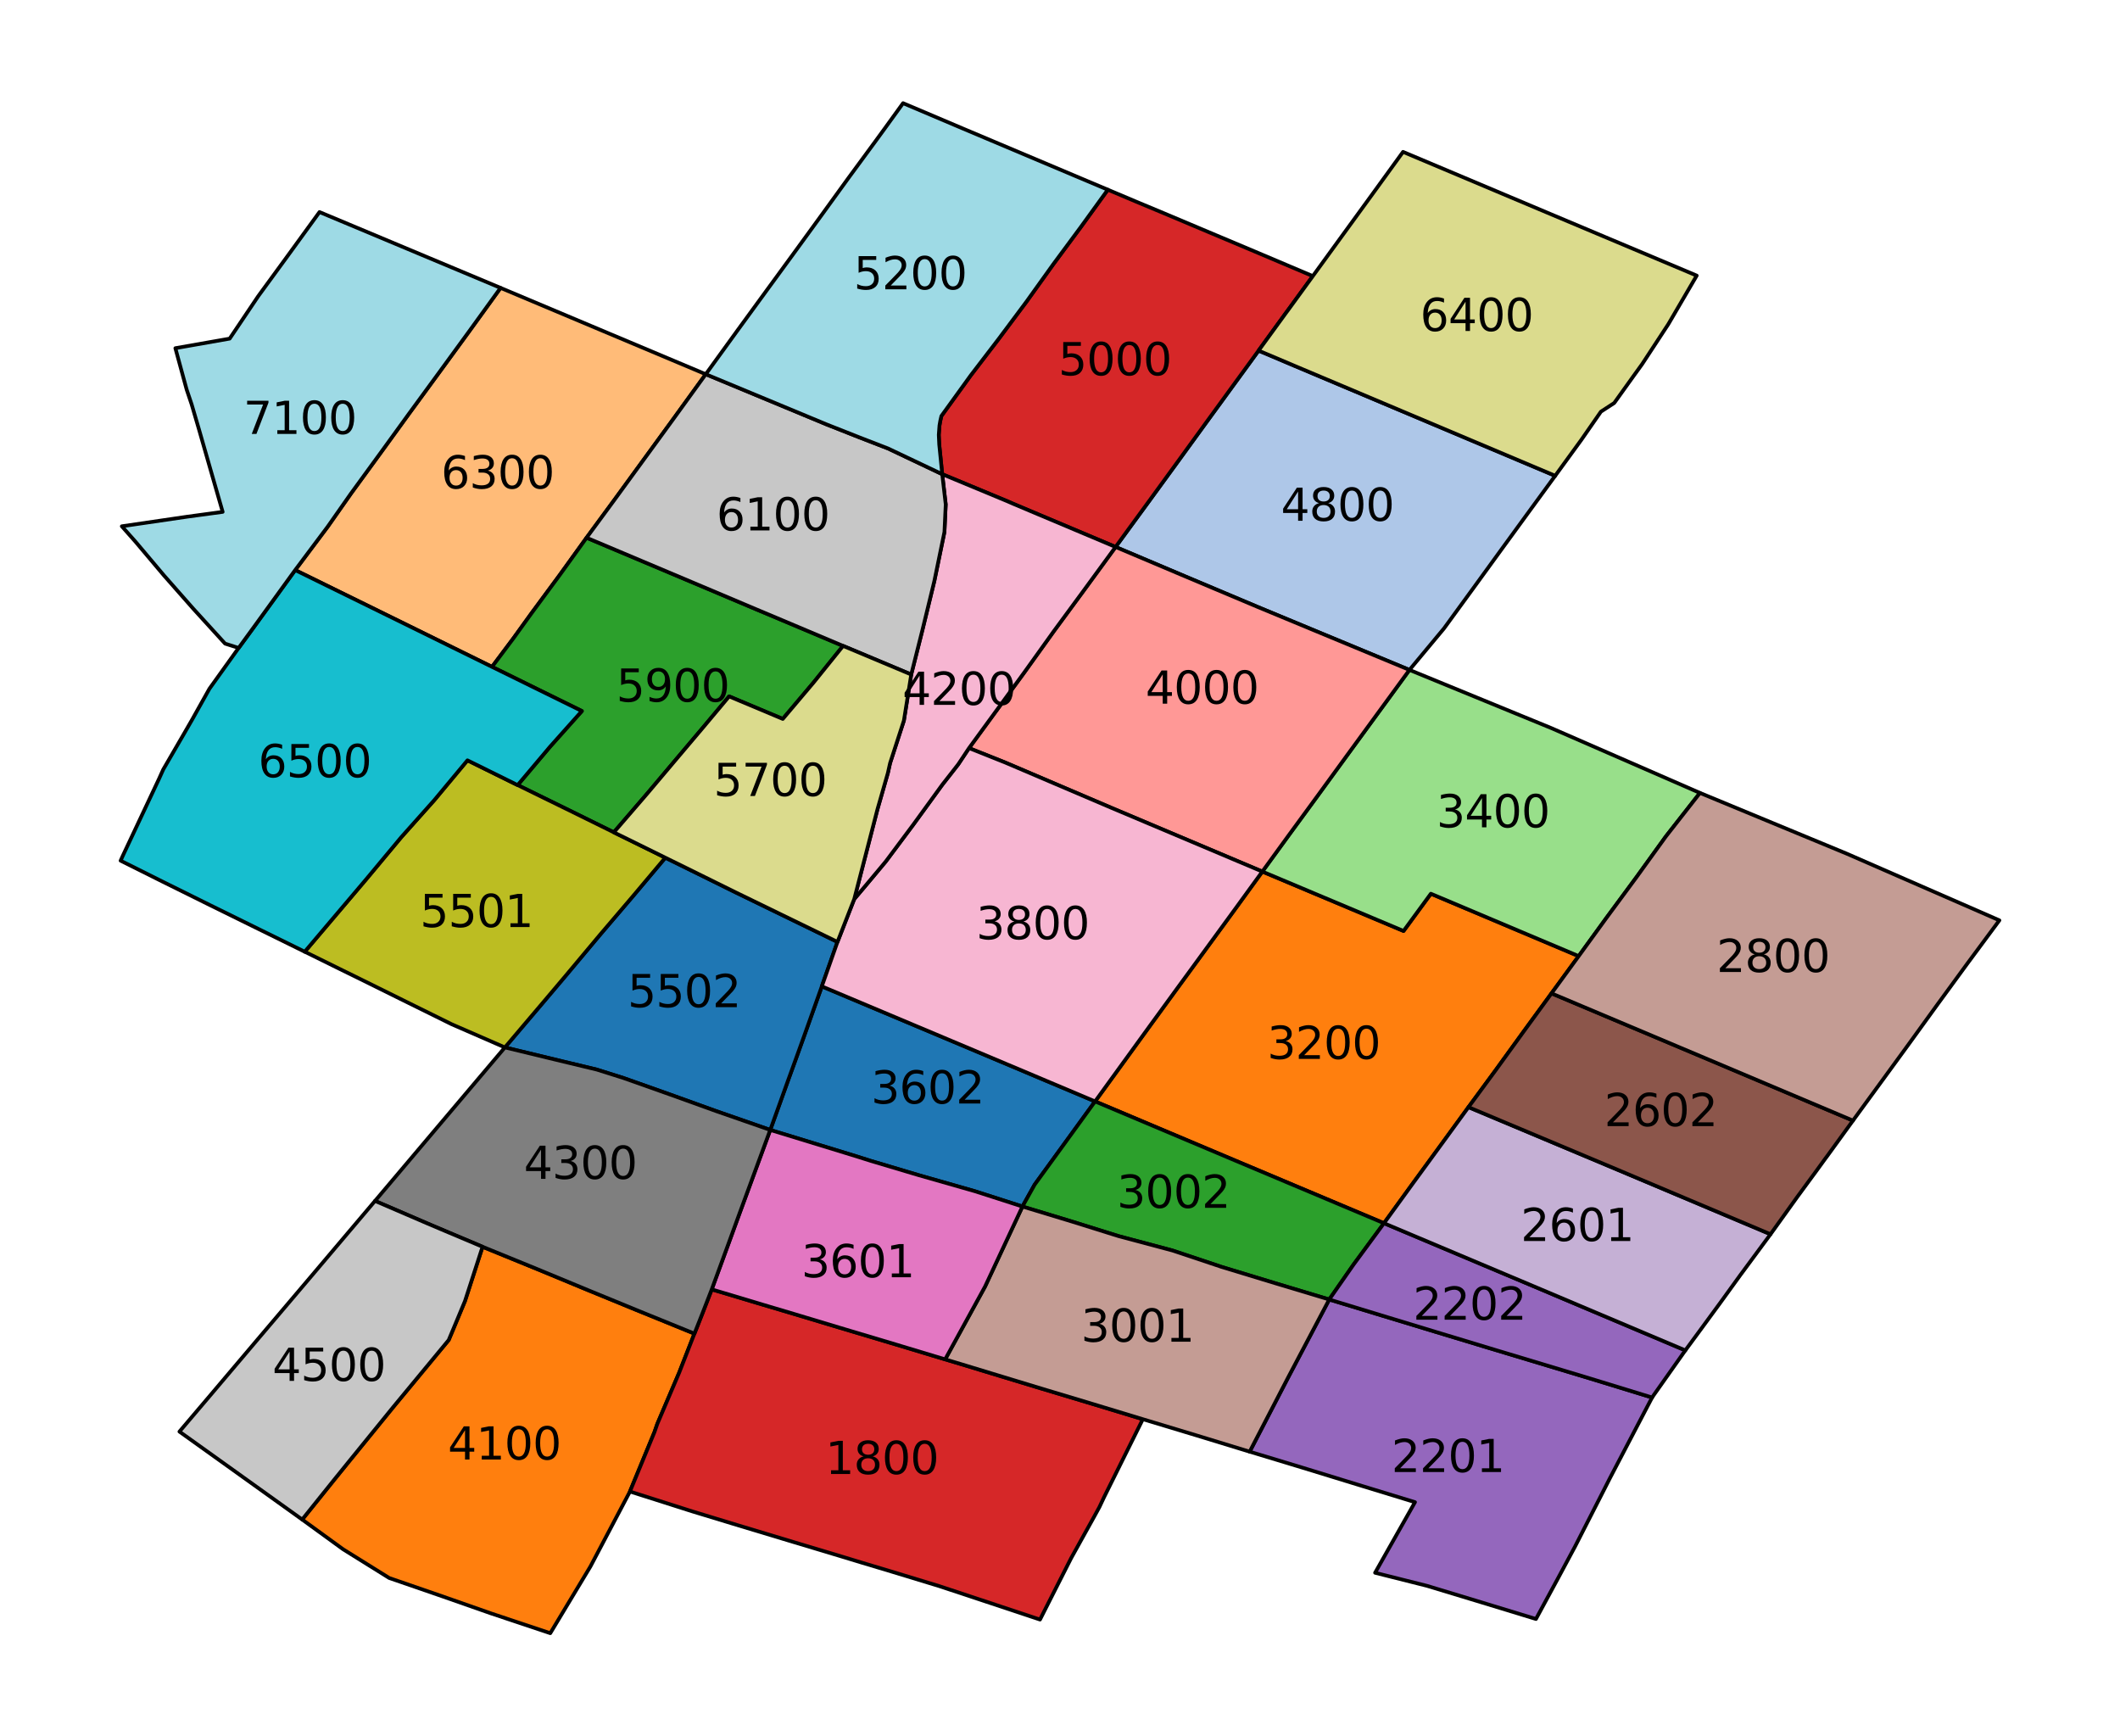 <?xml version="1.0" encoding="utf-8" standalone="no"?>
<!DOCTYPE svg PUBLIC "-//W3C//DTD SVG 1.1//EN"
  "http://www.w3.org/Graphics/SVG/1.1/DTD/svg11.dtd">
<svg xmlns:xlink="http://www.w3.org/1999/xlink" width="572.4pt" height="468.78pt" viewBox="0 0 572.4 468.78" xmlns="http://www.w3.org/2000/svg" version="1.1">
 <defs>
  <style type="text/css">*{stroke-linejoin: round; stroke-linecap: butt}</style>
 </defs>
 <g id="figure_1">
  <g id="patch_1">
   <path d="M 0 468.78 
L 572.4 468.78 
L 572.4 -0 
L 0 -0 
L 0 468.78 
z
" style="fill: none"/>
  </g>
  <g id="axes_1">
   <g id="patch_2">
    <path d="M 7.2 461.58 
L 565.2 461.58 
L 565.2 7.2 
L 7.2 7.2 
L 7.2 461.58 
z
" style="fill: none"/>
   </g>
   <g id="PatchCollection_1">
    <defs>
     <path id="mae587f5105" d="M 207.969 -163.722 
L 212.748 -177.01 
L 214.759 -182.545 
L 216.083 -186.224 
L 217.303 -189.61 
L 221.893 -202.485 
L 254.966 -188.579 
L 279.135 -178.402 
L 282.676 -176.907 
L 295.672 -171.423 
L 287.661 -160.387 
L 279.358 -148.956 
L 276.058 -143.043 
L 263.183 -147.186 
L 248.021 -151.517 
L 235.163 -155.351 
L 231.141 -156.623 
z
" style="stroke: #000000"/>
    </defs>
    <g clip-path="url(#p56a403bb96)">
     <use xlink:href="#mae587f5105" x="0" y="468.78" style="fill: #1f77b4; stroke: #000000"/>
    </g>
   </g>
   <g id="PatchCollection_2">
    <defs>
     <path id="m56c53e48fe" d="M 136.322 -186 
L 141.822 -192.481 
L 146.412 -197.879 
L 152.274 -204.806 
L 162.141 -216.581 
L 171.062 -227.033 
L 179.64 -237.226 
L 188.716 -232.757 
L 198.635 -227.858 
L 226.121 -214.484 
L 221.893 -202.485 
L 217.303 -189.61 
L 216.083 -186.224 
L 214.759 -182.545 
L 212.748 -177.01 
L 207.969 -163.722 
L 193.289 -168.828 
L 180.878 -173.297 
L 168.364 -177.732 
L 161.127 -180.018 
L 152.239 -182.15 
z
" style="stroke: #000000"/>
    </defs>
    <g clip-path="url(#p56a403bb96)">
     <use xlink:href="#m56c53e48fe" x="0" y="468.78" style="fill: #1f77b4; stroke: #000000"/>
    </g>
   </g>
   <g id="PatchCollection_3">
    <defs>
     <path id="mae95f0237d" d="M 301.207 -321.113 
L 305.092 -326.441 
L 309.819 -332.905 
L 317.829 -343.906 
L 325.152 -353.997 
L 332.475 -364.053 
L 339.815 -374.126 
L 349.562 -370.001 
L 378.303 -357.882 
L 419.903 -340.331 
L 412.408 -330.069 
L 405.257 -320.253 
L 397.779 -309.956 
L 389.872 -299.11 
L 380.555 -287.919 
L 339.695 -304.868 
L 319.703 -313.291 
L 307.515 -318.448 
z
" style="stroke: #000000"/>
    </defs>
    <g clip-path="url(#p56a403bb96)">
     <use xlink:href="#mae95f0237d" x="0" y="468.78" style="fill: #aec7e8; stroke: #000000"/>
    </g>
   </g>
   <g id="PatchCollection_4">
    <defs>
     <path id="m223e804836" d="M 295.672 -171.423 
L 303.39 -182.064 
L 310.781 -192.257 
L 318.465 -202.795 
L 325.737 -212.748 
L 333.403 -223.251 
L 340.829 -233.479 
L 378.956 -217.441 
L 386.331 -227.497 
L 426.246 -210.651 
L 418.906 -200.595 
L 411.428 -190.349 
L 403.813 -179.829 
L 396.49 -169.876 
L 388.823 -159.356 
L 381.243 -148.973 
L 373.679 -138.539 
L 333.764 -155.351 
z
" style="stroke: #000000"/>
    </defs>
    <g clip-path="url(#p56a403bb96)">
     <use xlink:href="#m223e804836" x="0" y="468.78" style="fill: #ff7f0e; stroke: #000000"/>
    </g>
   </g>
   <g id="PatchCollection_5">
    <defs>
     <path id="m252d33bad8" d="M 81.589 -58.538 
L 90.751 -69.934 
L 94 -73.94 
L 106.205 -88.946 
L 121.143 -106.996 
L 122.535 -110.313 
L 125.544 -117.533 
L 130.288 -132.179 
L 144.985 -126.18 
L 158.806 -120.455 
L 171.836 -115.109 
L 187.496 -108.732 
L 183.37 -98.177 
L 177.474 -84.357 
L 176.718 -82.174 
L 170.083 -66.101 
L 159.408 -45.851 
L 148.578 -27.854 
L 132.677 -33.165 
L 119.286 -37.858 
L 105.088 -42.757 
L 92.642 -50.51 
z
" style="stroke: #000000"/>
    </defs>
    <g clip-path="url(#p56a403bb96)">
     <use xlink:href="#m252d33bad8" x="0" y="468.78" style="fill: #ff7f0e; stroke: #000000"/>
    </g>
   </g>
   <g id="PatchCollection_6">
    <defs>
     <path id="mde2d0afe05" d="M 79.698 -314.873 
L 88.482 -326.596 
L 94.791 -335.586 
L 102.939 -346.76 
L 105.655 -350.507 
L 110.502 -357.194 
L 118.564 -368.213 
L 126.541 -379.146 
L 135.153 -391.058 
L 190.556 -367.749 
L 181.944 -355.853 
L 173.916 -344.835 
L 165.923 -333.867 
L 158.376 -323.605 
L 151.071 -313.463 
L 143.559 -303.287 
L 138.608 -296.428 
L 132.849 -288.744 
L 104.692 -302.599 
z
" style="stroke: #000000"/>
    </defs>
    <g clip-path="url(#p56a403bb96)">
     <use xlink:href="#mde2d0afe05" x="0" y="468.78" style="fill: #ffbb78; stroke: #000000"/>
    </g>
   </g>
   <g id="PatchCollection_7">
    <defs>
     <path id="mc61d1cdfb4" d="M 132.849 -288.744 
L 138.608 -296.428 
L 143.559 -303.287 
L 151.071 -313.463 
L 158.376 -323.605 
L 166.129 -320.339 
L 187.169 -311.469 
L 204.015 -304.352 
L 213.624 -300.313 
L 227.634 -294.4 
L 219.71 -284.567 
L 211.355 -274.683 
L 196.864 -280.768 
L 190.195 -272.809 
L 182.872 -264.145 
L 174.569 -254.313 
L 168.879 -247.712 
L 165.733 -244.068 
L 152.824 -250.428 
L 139.76 -256.823 
L 148.509 -267.188 
L 157.104 -276.814 
z
" style="stroke: #000000"/>
    </defs>
    <g clip-path="url(#p56a403bb96)">
     <use xlink:href="#mc61d1cdfb4" x="0" y="468.78" style="fill: #2ca02c; stroke: #000000"/>
    </g>
   </g>
   <g id="PatchCollection_8">
    <defs>
     <path id="m591173ff73" d="M 276.058 -143.043 
L 279.358 -148.956 
L 287.661 -160.387 
L 295.672 -171.423 
L 333.764 -155.351 
L 373.679 -138.539 
L 365.428 -127.331 
L 358.896 -117.946 
L 344.216 -122.363 
L 329.811 -126.747 
L 316.592 -131.165 
L 301.963 -135.067 
L 289.432 -138.986 
z
" style="stroke: #000000"/>
    </defs>
    <g clip-path="url(#p56a403bb96)">
     <use xlink:href="#m591173ff73" x="0" y="468.78" style="fill: #2ca02c; stroke: #000000"/>
    </g>
   </g>
   <g id="PatchCollection_9">
    <defs>
     <path id="m4ba0a440ad" d="M 340.829 -233.479 
L 348.169 -243.569 
L 355.716 -253.883 
L 363.726 -264.885 
L 371.737 -275.852 
L 380.555 -287.919 
L 418.82 -272.225 
L 458.992 -254.708 
L 449.796 -242.968 
L 441.854 -231.966 
L 433.758 -220.999 
L 426.246 -210.651 
L 386.331 -227.497 
L 378.956 -217.441 
z
" style="stroke: #000000"/>
    </defs>
    <g clip-path="url(#p56a403bb96)">
     <use xlink:href="#m4ba0a440ad" x="0" y="468.78" style="fill: #98df8a; stroke: #000000"/>
    </g>
   </g>
   <g id="PatchCollection_10">
    <defs>
     <path id="mc4b81595de" d="M 253.471 -351.367 
L 253.66 -353.928 
L 253.883 -355.2 
L 254.175 -356.472 
L 262.1 -367.439 
L 269.646 -377.289 
L 277.175 -387.38 
L 284.378 -397.436 
L 291.821 -407.492 
L 299.11 -417.565 
L 306.811 -414.316 
L 314.185 -411.239 
L 327.077 -405.807 
L 339.007 -400.788 
L 354.461 -394.238 
L 348.204 -385.643 
L 347.138 -384.199 
L 339.815 -374.126 
L 332.475 -364.053 
L 325.152 -353.997 
L 317.829 -343.906 
L 309.819 -332.905 
L 305.092 -326.441 
L 301.207 -321.113 
L 293.712 -324.276 
L 280.201 -329.965 
L 273.72 -332.699 
L 271.984 -333.455 
L 254.399 -340.761 
L 253.591 -348.788 
z
" style="stroke: #000000"/>
    </defs>
    <g clip-path="url(#p56a403bb96)">
     <use xlink:href="#mc4b81595de" x="0" y="468.78" style="fill: #d62728; stroke: #000000"/>
    </g>
   </g>
   <g id="PatchCollection_11">
    <defs>
     <path id="m0b3c782f15" d="M 170.083 -66.101 
L 176.718 -82.174 
L 177.474 -84.357 
L 183.37 -98.177 
L 187.496 -108.732 
L 189.662 -114.215 
L 192.171 -120.679 
L 205.786 -116.605 
L 214.278 -114.078 
L 226.843 -110.296 
L 241.919 -105.792 
L 255.189 -101.787 
L 259.263 -100.567 
L 267.962 -97.919 
L 281.026 -93.949 
L 294.984 -89.754 
L 308.564 -85.629 
L 298.113 -64.606 
L 296.841 -61.907 
L 295.534 -59.517 
L 289.191 -48.086 
L 280.802 -31.532 
L 267.257 -36.036 
L 253.574 -40.574 
L 240.647 -44.511 
L 232.516 -46.952 
L 228.287 -48.241 
L 214.57 -52.366 
L 199.529 -56.904 
L 186.929 -60.738 
z
" style="stroke: #000000"/>
    </defs>
    <g clip-path="url(#p56a403bb96)">
     <use xlink:href="#m0b3c782f15" x="0" y="468.78" style="fill: #d62728; stroke: #000000"/>
    </g>
   </g>
   <g id="PatchCollection_12">
    <defs>
     <path id="m0ecec916b1" d="M 261.636 -266.81 
L 269.045 -276.952 
L 276.574 -287.266 
L 284.481 -298.302 
L 292.56 -309.286 
L 301.207 -321.113 
L 307.515 -318.448 
L 319.703 -313.291 
L 339.695 -304.868 
L 380.555 -287.919 
L 371.737 -275.852 
L 363.726 -264.885 
L 355.716 -253.883 
L 348.169 -243.569 
L 340.829 -233.479 
L 300.193 -250.634 
L 271.417 -262.908 
z
" style="stroke: #000000"/>
    </defs>
    <g clip-path="url(#p56a403bb96)">
     <use xlink:href="#m0ecec916b1" x="0" y="468.78" style="fill: #ff9896; stroke: #000000"/>
    </g>
   </g>
   <g id="PatchCollection_13">
    <defs>
     <path id="m3394f029b0" d="M 337.409 -76.862 
L 347.671 -96.665 
L 358.896 -117.946 
L 373.009 -113.648 
L 387.38 -109.282 
L 402.146 -104.813 
L 429.185 -96.665 
L 446.066 -91.49 
L 441.149 -82.088 
L 434.669 -69.694 
L 433.466 -67.322 
L 425.232 -51.197 
L 424.767 -50.338 
L 420.676 -42.706 
L 414.711 -31.687 
L 399.911 -36.208 
L 385.282 -40.643 
L 371.273 -44.167 
L 382.051 -63.23 
L 366.27 -68.061 
L 351.882 -72.478 
z
" style="stroke: #000000"/>
    </defs>
    <g clip-path="url(#p56a403bb96)">
     <use xlink:href="#m3394f029b0" x="0" y="468.78" style="fill: #9467bd; stroke: #000000"/>
    </g>
   </g>
   <g id="PatchCollection_14">
    <defs>
     <path id="m6a42d63698" d="M 358.896 -117.946 
L 365.428 -127.331 
L 373.679 -138.539 
L 414.196 -121.47 
L 455.039 -104.211 
L 446.65 -92.333 
L 446.066 -91.49 
L 429.185 -96.665 
L 402.146 -104.813 
L 387.38 -109.282 
L 373.009 -113.648 
z
" style="stroke: #000000"/>
    </defs>
    <g clip-path="url(#p56a403bb96)">
     <use xlink:href="#m6a42d63698" x="0" y="468.78" style="fill: #9467bd; stroke: #000000"/>
    </g>
   </g>
   <g id="PatchCollection_15">
    <defs>
     <path id="m12df28ad1d" d="M 373.679 -138.539 
L 381.243 -148.973 
L 388.823 -159.356 
L 396.49 -169.876 
L 436.989 -152.875 
L 478.039 -135.565 
L 470.252 -125.028 
L 469.942 -124.615 
L 464.459 -117.035 
L 462.654 -114.576 
L 458.735 -109.23 
L 455.039 -104.211 
L 414.196 -121.47 
z
" style="stroke: #000000"/>
    </defs>
    <g clip-path="url(#p56a403bb96)">
     <use xlink:href="#m12df28ad1d" x="0" y="468.78" style="fill: #c5b0d5; stroke: #000000"/>
    </g>
   </g>
   <g id="PatchCollection_16">
    <defs>
     <path id="mf03ce25ce5" d="M 396.49 -169.876 
L 403.813 -179.829 
L 411.428 -190.349 
L 418.906 -200.595 
L 459.405 -183.525 
L 500.3 -166.249 
L 493.389 -156.726 
L 492.874 -156.038 
L 489.865 -151.896 
L 489.264 -151.088 
L 485.19 -145.535 
L 478.039 -135.565 
L 436.989 -152.875 
z
" style="stroke: #000000"/>
    </defs>
    <g clip-path="url(#p56a403bb96)">
     <use xlink:href="#mf03ce25ce5" x="0" y="468.78" style="fill: #8c564b; stroke: #000000"/>
    </g>
   </g>
   <g id="PatchCollection_17">
    <defs>
     <path id="m51db812a95" d="M 418.906 -200.595 
L 426.246 -210.651 
L 433.758 -220.999 
L 441.854 -231.966 
L 449.796 -242.968 
L 458.992 -254.708 
L 498.615 -238.309 
L 539.836 -220.311 
L 531.224 -208.691 
L 523.145 -197.638 
L 515.169 -186.619 
L 507.76 -176.46 
L 500.3 -166.249 
L 459.405 -183.525 
z
" style="stroke: #000000"/>
    </defs>
    <g clip-path="url(#p56a403bb96)">
     <use xlink:href="#m51db812a95" x="0" y="468.78" style="fill: #c49c94; stroke: #000000"/>
    </g>
   </g>
   <g id="PatchCollection_18">
    <defs>
     <path id="m99d8487107" d="M 255.189 -101.787 
L 265.968 -121.452 
L 276.058 -143.043 
L 289.432 -138.986 
L 301.963 -135.067 
L 316.592 -131.165 
L 329.811 -126.747 
L 344.216 -122.363 
L 358.896 -117.946 
L 347.671 -96.665 
L 337.409 -76.862 
L 323.021 -81.263 
L 308.564 -85.629 
L 294.984 -89.754 
L 281.026 -93.949 
L 267.962 -97.919 
L 259.263 -100.567 
z
" style="stroke: #000000"/>
    </defs>
    <g clip-path="url(#p56a403bb96)">
     <use xlink:href="#m99d8487107" x="0" y="468.78" style="fill: #c49c94; stroke: #000000"/>
    </g>
   </g>
   <g id="PatchCollection_19">
    <defs>
     <path id="m4737a45d2d" d="M 192.171 -120.679 
L 196.71 -133.073 
L 199.632 -141.083 
L 207.728 -163.086 
L 207.969 -163.722 
L 231.141 -156.623 
L 235.163 -155.351 
L 248.021 -151.517 
L 263.183 -147.186 
L 276.058 -143.043 
L 265.968 -121.452 
L 255.189 -101.787 
L 241.919 -105.792 
L 226.843 -110.296 
L 214.278 -114.078 
L 205.786 -116.605 
z
" style="stroke: #000000"/>
    </defs>
    <g clip-path="url(#p56a403bb96)">
     <use xlink:href="#m4737a45d2d" x="0" y="468.78" style="fill: #e377c2; stroke: #000000"/>
    </g>
   </g>
   <g id="PatchCollection_20">
    <defs>
     <path id="m1315fc5392" d="M 221.893 -202.485 
L 226.121 -214.484 
L 229.284 -222.58 
L 230.642 -226.053 
L 234.08 -230.127 
L 239.151 -236.195 
L 246.56 -246.113 
L 254.416 -256.926 
L 257.338 -260.656 
L 258.731 -262.444 
L 261.636 -266.81 
L 271.417 -262.908 
L 300.193 -250.634 
L 340.829 -233.479 
L 333.403 -223.251 
L 325.737 -212.748 
L 318.465 -202.795 
L 310.781 -192.257 
L 303.39 -182.064 
L 295.672 -171.423 
L 282.676 -176.907 
L 279.135 -178.402 
L 254.966 -188.579 
z
" style="stroke: #000000"/>
    </defs>
    <g clip-path="url(#p56a403bb96)">
     <use xlink:href="#m1315fc5392" x="0" y="468.78" style="fill: #f7b6d2; stroke: #000000"/>
    </g>
   </g>
   <g id="PatchCollection_21">
    <defs>
     <path id="m9b20e63e49" d="M 230.642 -226.053 
L 231.914 -230.969 
L 235.885 -246.32 
L 236.917 -250.308 
L 239.719 -260.071 
L 240.32 -262.753 
L 244.05 -274.236 
L 244.841 -279.204 
L 245.666 -284.378 
L 246.027 -286.681 
L 249.087 -298.835 
L 252.267 -311.899 
L 255 -325.169 
L 255.344 -332.595 
L 254.399 -340.761 
L 271.984 -333.455 
L 273.72 -332.699 
L 280.201 -329.965 
L 293.712 -324.276 
L 301.207 -321.113 
L 292.56 -309.286 
L 284.481 -298.302 
L 276.574 -287.266 
L 269.045 -276.952 
L 261.636 -266.81 
L 258.731 -262.444 
L 257.338 -260.656 
L 254.416 -256.926 
L 246.56 -246.113 
L 239.151 -236.195 
L 234.08 -230.127 
z
" style="stroke: #000000"/>
    </defs>
    <g clip-path="url(#p56a403bb96)">
     <use xlink:href="#m9b20e63e49" x="0" y="468.78" style="fill: #f7b6d2; stroke: #000000"/>
    </g>
   </g>
   <g id="PatchCollection_22">
    <defs>
     <path id="me05d0fe28c" d="M 101.254 -144.556 
L 118.908 -165.424 
L 136.322 -186 
L 152.239 -182.15 
L 161.127 -180.018 
L 168.364 -177.732 
L 180.878 -173.297 
L 193.289 -168.828 
L 207.969 -163.722 
L 207.728 -163.086 
L 199.632 -141.083 
L 196.71 -133.073 
L 192.171 -120.679 
L 189.662 -114.215 
L 187.496 -108.732 
L 171.836 -115.109 
L 158.806 -120.455 
L 144.985 -126.18 
L 130.288 -132.179 
L 121.074 -136.064 
L 115.556 -138.402 
z
" style="stroke: #000000"/>
    </defs>
    <g clip-path="url(#p56a403bb96)">
     <use xlink:href="#me05d0fe28c" x="0" y="468.78" style="fill: #7f7f7f; stroke: #000000"/>
    </g>
   </g>
   <g id="PatchCollection_23">
    <defs>
     <path id="m49bfe6c25d" d="M 158.376 -323.605 
L 165.923 -333.867 
L 173.916 -344.835 
L 181.944 -355.853 
L 190.556 -367.749 
L 223.251 -354.169 
L 232.138 -350.662 
L 239.77 -347.705 
L 254.399 -340.761 
L 255.344 -332.595 
L 255 -325.169 
L 252.267 -311.899 
L 249.087 -298.835 
L 246.027 -286.681 
L 227.634 -294.4 
L 213.624 -300.313 
L 204.015 -304.352 
L 187.169 -311.469 
L 166.129 -320.339 
z
" style="stroke: #000000"/>
    </defs>
    <g clip-path="url(#p56a403bb96)">
     <use xlink:href="#m49bfe6c25d" x="0" y="468.78" style="fill: #c7c7c7; stroke: #000000"/>
    </g>
   </g>
   <g id="PatchCollection_24">
    <defs>
     <path id="m676fe1e446" d="M 48.447 -82.277 
L 56.337 -91.559 
L 69.47 -107.064 
L 83.36 -123.429 
L 101.254 -144.556 
L 115.556 -138.402 
L 121.074 -136.064 
L 130.288 -132.179 
L 125.544 -117.533 
L 122.535 -110.313 
L 121.143 -106.996 
L 106.205 -88.946 
L 94 -73.94 
L 90.751 -69.934 
L 81.589 -58.538 
L 71.688 -65.637 
L 58.95 -74.765 
z
" style="stroke: #000000"/>
    </defs>
    <g clip-path="url(#p56a403bb96)">
     <use xlink:href="#m676fe1e446" x="0" y="468.78" style="fill: #c7c7c7; stroke: #000000"/>
    </g>
   </g>
   <g id="PatchCollection_25">
    <defs>
     <path id="m6fffec51a3" d="M 82.277 -211.837 
L 98.796 -231.313 
L 108.337 -242.761 
L 117.172 -252.663 
L 126.214 -263.509 
L 139.76 -256.823 
L 152.824 -250.428 
L 165.733 -244.068 
L 179.64 -237.226 
L 171.062 -227.033 
L 162.141 -216.581 
L 152.274 -204.806 
L 146.412 -197.879 
L 141.822 -192.481 
L 136.322 -186 
L 121.917 -192.275 
L 109.007 -198.652 
L 95.977 -205.098 
L 91.869 -207.109 
z
" style="stroke: #000000"/>
    </defs>
    <g clip-path="url(#p56a403bb96)">
     <use xlink:href="#m6fffec51a3" x="0" y="468.78" style="fill: #bcbd22; stroke: #000000"/>
    </g>
   </g>
   <g id="PatchCollection_26">
    <defs>
     <path id="m13db72458e" d="M 165.733 -244.068 
L 168.879 -247.712 
L 174.569 -254.313 
L 182.872 -264.145 
L 190.195 -272.809 
L 196.864 -280.768 
L 211.355 -274.683 
L 219.71 -284.567 
L 227.634 -294.4 
L 246.027 -286.681 
L 245.666 -284.378 
L 244.841 -279.204 
L 244.05 -274.236 
L 240.32 -262.753 
L 239.719 -260.071 
L 236.917 -250.308 
L 235.885 -246.32 
L 231.914 -230.969 
L 230.642 -226.053 
L 229.284 -222.58 
L 226.121 -214.484 
L 198.635 -227.858 
L 188.716 -232.757 
L 179.64 -237.226 
z
" style="stroke: #000000"/>
    </defs>
    <g clip-path="url(#p56a403bb96)">
     <use xlink:href="#m13db72458e" x="0" y="468.78" style="fill: #dbdb8d; stroke: #000000"/>
    </g>
   </g>
   <g id="PatchCollection_27">
    <defs>
     <path id="m717e4b90e2" d="M 339.815 -374.126 
L 347.138 -384.199 
L 348.204 -385.643 
L 354.461 -394.238 
L 362.196 -404.879 
L 370.533 -416.344 
L 378.819 -427.776 
L 417.445 -411.497 
L 458.116 -394.376 
L 450.449 -381.26 
L 443.384 -370.482 
L 440.96 -367.13 
L 435.838 -359.979 
L 432.245 -357.641 
L 426.968 -350.043 
L 419.903 -340.331 
L 378.303 -357.882 
L 349.562 -370.001 
z
" style="stroke: #000000"/>
    </defs>
    <g clip-path="url(#p56a403bb96)">
     <use xlink:href="#m717e4b90e2" x="0" y="468.78" style="fill: #dbdb8d; stroke: #000000"/>
    </g>
   </g>
   <g id="PatchCollection_28">
    <defs>
     <path id="maabf37e72a" d="M 32.564 -236.418 
L 33.182 -237.793 
L 42.964 -258.576 
L 44.064 -261.017 
L 49.943 -271.142 
L 51.885 -274.511 
L 56.543 -282.831 
L 64.434 -293.849 
L 68.198 -299.006 
L 72.049 -304.318 
L 79.698 -314.873 
L 104.692 -302.599 
L 132.849 -288.744 
L 157.104 -276.814 
L 148.509 -267.188 
L 139.76 -256.823 
L 126.214 -263.509 
L 117.172 -252.663 
L 108.337 -242.761 
L 98.796 -231.313 
L 82.277 -211.837 
L 69.969 -217.888 
L 56.939 -224.299 
L 43.892 -230.763 
z
" style="stroke: #000000"/>
    </defs>
    <g clip-path="url(#p56a403bb96)">
     <use xlink:href="#maabf37e72a" x="0" y="468.78" style="fill: #17becf; stroke: #000000"/>
    </g>
   </g>
   <g id="PatchCollection_29">
    <defs>
     <path id="mfb2f2d0cd9" d="M 32.89 -326.699 
L 50.613 -329.295 
L 60.119 -330.584 
L 56.956 -341.586 
L 53.776 -352.673 
L 51.73 -359.652 
L 50.407 -363.572 
L 47.347 -374.779 
L 62.01 -377.358 
L 69.711 -388.806 
L 77.687 -399.722 
L 86.265 -411.531 
L 94.241 -408.196 
L 135.153 -391.058 
L 126.541 -379.146 
L 118.564 -368.213 
L 110.502 -357.194 
L 105.655 -350.507 
L 102.939 -346.76 
L 94.791 -335.586 
L 88.482 -326.596 
L 79.698 -314.873 
L 72.049 -304.318 
L 68.198 -299.006 
L 64.434 -293.849 
L 60.772 -295.018 
L 52.246 -304.37 
L 44.322 -313.36 
L 36.62 -322.488 
z
" style="stroke: #000000"/>
    </defs>
    <g clip-path="url(#p56a403bb96)">
     <use xlink:href="#mfb2f2d0cd9" x="0" y="468.78" style="fill: #9edae5; stroke: #000000"/>
    </g>
   </g>
   <g id="PatchCollection_30">
    <defs>
     <path id="m67a8c394fc" d="M 190.556 -367.749 
L 199.099 -379.541 
L 207.109 -390.525 
L 214.484 -400.616 
L 221.824 -410.706 
L 229.095 -420.745 
L 236.487 -430.801 
L 239.014 -434.273 
L 243.827 -440.926 
L 259.917 -434.102 
L 299.11 -417.565 
L 291.821 -407.492 
L 284.378 -397.436 
L 277.175 -387.38 
L 269.646 -377.289 
L 262.1 -367.439 
L 254.175 -356.472 
L 253.883 -355.2 
L 253.66 -353.928 
L 253.471 -351.367 
L 253.591 -348.788 
L 254.399 -340.761 
L 239.77 -347.705 
L 232.138 -350.662 
L 223.251 -354.169 
z
" style="stroke: #000000"/>
    </defs>
    <g clip-path="url(#p56a403bb96)">
     <use xlink:href="#m67a8c394fc" x="0" y="468.78" style="fill: #9edae5; stroke: #000000"/>
    </g>
   </g>
   <g id="matplotlib.axis_1">
    <g id="xtick_1"/>
    <g id="xtick_2"/>
    <g id="xtick_3"/>
    <g id="xtick_4"/>
    <g id="xtick_5"/>
    <g id="xtick_6"/>
   </g>
   <g id="matplotlib.axis_2">
    <g id="ytick_1"/>
    <g id="ytick_2"/>
    <g id="ytick_3"/>
    <g id="ytick_4"/>
    <g id="ytick_5"/>
   </g>
   <g id="text_1">
    <!-- 3602 -->
    <g transform="translate(235.179 297.926) scale(0.12 -0.12)">
     <defs>
      <path id="DejaVuSans-33" d="M 2597 2516 
Q 3050 2419 3304 2112 
Q 3559 1806 3559 1356 
Q 3559 666 3084 287 
Q 2609 -91 1734 -91 
Q 1441 -91 1130 -33 
Q 819 25 488 141 
L 488 750 
Q 750 597 1062 519 
Q 1375 441 1716 441 
Q 2309 441 2620 675 
Q 2931 909 2931 1356 
Q 2931 1769 2642 2001 
Q 2353 2234 1838 2234 
L 1294 2234 
L 1294 2753 
L 1863 2753 
Q 2328 2753 2575 2939 
Q 2822 3125 2822 3475 
Q 2822 3834 2567 4026 
Q 2313 4219 1838 4219 
Q 1578 4219 1281 4162 
Q 984 4106 628 3988 
L 628 4550 
Q 988 4650 1302 4700 
Q 1616 4750 1894 4750 
Q 2613 4750 3031 4423 
Q 3450 4097 3450 3541 
Q 3450 3153 3228 2886 
Q 3006 2619 2597 2516 
z
" transform="scale(0.016)"/>
      <path id="DejaVuSans-36" d="M 2113 2584 
Q 1688 2584 1439 2293 
Q 1191 2003 1191 1497 
Q 1191 994 1439 701 
Q 1688 409 2113 409 
Q 2538 409 2786 701 
Q 3034 994 3034 1497 
Q 3034 2003 2786 2293 
Q 2538 2584 2113 2584 
z
M 3366 4563 
L 3366 3988 
Q 3128 4100 2886 4159 
Q 2644 4219 2406 4219 
Q 1781 4219 1451 3797 
Q 1122 3375 1075 2522 
Q 1259 2794 1537 2939 
Q 1816 3084 2150 3084 
Q 2853 3084 3261 2657 
Q 3669 2231 3669 1497 
Q 3669 778 3244 343 
Q 2819 -91 2113 -91 
Q 1303 -91 875 529 
Q 447 1150 447 2328 
Q 447 3434 972 4092 
Q 1497 4750 2381 4750 
Q 2619 4750 2861 4703 
Q 3103 4656 3366 4563 
z
" transform="scale(0.016)"/>
      <path id="DejaVuSans-30" d="M 2034 4250 
Q 1547 4250 1301 3770 
Q 1056 3291 1056 2328 
Q 1056 1369 1301 889 
Q 1547 409 2034 409 
Q 2525 409 2770 889 
Q 3016 1369 3016 2328 
Q 3016 3291 2770 3770 
Q 2525 4250 2034 4250 
z
M 2034 4750 
Q 2819 4750 3233 4129 
Q 3647 3509 3647 2328 
Q 3647 1150 3233 529 
Q 2819 -91 2034 -91 
Q 1250 -91 836 529 
Q 422 1150 422 2328 
Q 422 3509 836 4129 
Q 1250 4750 2034 4750 
z
" transform="scale(0.016)"/>
      <path id="DejaVuSans-32" d="M 1228 531 
L 3431 531 
L 3431 0 
L 469 0 
L 469 531 
Q 828 903 1448 1529 
Q 2069 2156 2228 2338 
Q 2531 2678 2651 2914 
Q 2772 3150 2772 3378 
Q 2772 3750 2511 3984 
Q 2250 4219 1831 4219 
Q 1534 4219 1204 4116 
Q 875 4013 500 3803 
L 500 4441 
Q 881 4594 1212 4672 
Q 1544 4750 1819 4750 
Q 2544 4750 2975 4387 
Q 3406 4025 3406 3419 
Q 3406 3131 3298 2873 
Q 3191 2616 2906 2266 
Q 2828 2175 2409 1742 
Q 1991 1309 1228 531 
z
" transform="scale(0.016)"/>
     </defs>
     <use xlink:href="#DejaVuSans-33"/>
     <use xlink:href="#DejaVuSans-36" transform="translate(63.623 0)"/>
     <use xlink:href="#DejaVuSans-30" transform="translate(127.246 0)"/>
     <use xlink:href="#DejaVuSans-32" transform="translate(190.869 0)"/>
    </g>
   </g>
   <g id="text_2">
    <!-- 5502 -->
    <g transform="translate(169.446 271.909) scale(0.12 -0.12)">
     <defs>
      <path id="DejaVuSans-35" d="M 691 4666 
L 3169 4666 
L 3169 4134 
L 1269 4134 
L 1269 2991 
Q 1406 3038 1543 3061 
Q 1681 3084 1819 3084 
Q 2600 3084 3056 2656 
Q 3513 2228 3513 1497 
Q 3513 744 3044 326 
Q 2575 -91 1722 -91 
Q 1428 -91 1123 -41 
Q 819 9 494 109 
L 494 744 
Q 775 591 1075 516 
Q 1375 441 1709 441 
Q 2250 441 2565 725 
Q 2881 1009 2881 1497 
Q 2881 1984 2565 2268 
Q 2250 2553 1709 2553 
Q 1456 2553 1204 2497 
Q 953 2441 691 2322 
L 691 4666 
z
" transform="scale(0.016)"/>
     </defs>
     <use xlink:href="#DejaVuSans-35"/>
     <use xlink:href="#DejaVuSans-35" transform="translate(63.623 0)"/>
     <use xlink:href="#DejaVuSans-30" transform="translate(127.246 0)"/>
     <use xlink:href="#DejaVuSans-32" transform="translate(190.869 0)"/>
    </g>
   </g>
   <g id="text_3">
    <!-- 4800 -->
    <g transform="translate(345.843 140.604) scale(0.12 -0.12)">
     <defs>
      <path id="DejaVuSans-34" d="M 2419 4116 
L 825 1625 
L 2419 1625 
L 2419 4116 
z
M 2253 4666 
L 3047 4666 
L 3047 1625 
L 3713 1625 
L 3713 1100 
L 3047 1100 
L 3047 0 
L 2419 0 
L 2419 1100 
L 313 1100 
L 313 1709 
L 2253 4666 
z
" transform="scale(0.016)"/>
      <path id="DejaVuSans-38" d="M 2034 2216 
Q 1584 2216 1326 1975 
Q 1069 1734 1069 1313 
Q 1069 891 1326 650 
Q 1584 409 2034 409 
Q 2484 409 2743 651 
Q 3003 894 3003 1313 
Q 3003 1734 2745 1975 
Q 2488 2216 2034 2216 
z
M 1403 2484 
Q 997 2584 770 2862 
Q 544 3141 544 3541 
Q 544 4100 942 4425 
Q 1341 4750 2034 4750 
Q 2731 4750 3128 4425 
Q 3525 4100 3525 3541 
Q 3525 3141 3298 2862 
Q 3072 2584 2669 2484 
Q 3125 2378 3379 2068 
Q 3634 1759 3634 1313 
Q 3634 634 3220 271 
Q 2806 -91 2034 -91 
Q 1263 -91 848 271 
Q 434 634 434 1313 
Q 434 1759 690 2068 
Q 947 2378 1403 2484 
z
M 1172 3481 
Q 1172 3119 1398 2916 
Q 1625 2713 2034 2713 
Q 2441 2713 2670 2916 
Q 2900 3119 2900 3481 
Q 2900 3844 2670 4047 
Q 2441 4250 2034 4250 
Q 1625 4250 1398 4047 
Q 1172 3844 1172 3481 
z
" transform="scale(0.016)"/>
     </defs>
     <use xlink:href="#DejaVuSans-34"/>
     <use xlink:href="#DejaVuSans-38" transform="translate(63.623 0)"/>
     <use xlink:href="#DejaVuSans-30" transform="translate(127.246 0)"/>
     <use xlink:href="#DejaVuSans-30" transform="translate(190.869 0)"/>
    </g>
   </g>
   <g id="text_4">
    <!-- 3200 -->
    <g transform="translate(342.142 285.884) scale(0.12 -0.12)">
     <use xlink:href="#DejaVuSans-33"/>
     <use xlink:href="#DejaVuSans-32" transform="translate(63.623 0)"/>
     <use xlink:href="#DejaVuSans-30" transform="translate(127.246 0)"/>
     <use xlink:href="#DejaVuSans-30" transform="translate(190.869 0)"/>
    </g>
   </g>
   <g id="text_5">
    <!-- 4100 -->
    <g transform="translate(120.913 394.034) scale(0.12 -0.12)">
     <defs>
      <path id="DejaVuSans-31" d="M 794 531 
L 1825 531 
L 1825 4091 
L 703 3866 
L 703 4441 
L 1819 4666 
L 2450 4666 
L 2450 531 
L 3481 531 
L 3481 0 
L 794 0 
L 794 531 
z
" transform="scale(0.016)"/>
     </defs>
     <use xlink:href="#DejaVuSans-34"/>
     <use xlink:href="#DejaVuSans-31" transform="translate(63.623 0)"/>
     <use xlink:href="#DejaVuSans-30" transform="translate(127.246 0)"/>
     <use xlink:href="#DejaVuSans-30" transform="translate(190.869 0)"/>
    </g>
   </g>
   <g id="text_6">
    <!-- 6300 -->
    <g transform="translate(119.084 131.88) scale(0.12 -0.12)">
     <use xlink:href="#DejaVuSans-36"/>
     <use xlink:href="#DejaVuSans-33" transform="translate(63.623 0)"/>
     <use xlink:href="#DejaVuSans-30" transform="translate(127.246 0)"/>
     <use xlink:href="#DejaVuSans-30" transform="translate(190.869 0)"/>
    </g>
   </g>
   <g id="text_7">
    <!-- 5900 -->
    <g transform="translate(166.384 189.423) scale(0.12 -0.12)">
     <defs>
      <path id="DejaVuSans-39" d="M 703 97 
L 703 672 
Q 941 559 1184 500 
Q 1428 441 1663 441 
Q 2288 441 2617 861 
Q 2947 1281 2994 2138 
Q 2813 1869 2534 1725 
Q 2256 1581 1919 1581 
Q 1219 1581 811 2004 
Q 403 2428 403 3163 
Q 403 3881 828 4315 
Q 1253 4750 1959 4750 
Q 2769 4750 3195 4129 
Q 3622 3509 3622 2328 
Q 3622 1225 3098 567 
Q 2575 -91 1691 -91 
Q 1453 -91 1209 -44 
Q 966 3 703 97 
z
M 1959 2075 
Q 2384 2075 2632 2365 
Q 2881 2656 2881 3163 
Q 2881 3666 2632 3958 
Q 2384 4250 1959 4250 
Q 1534 4250 1286 3958 
Q 1038 3666 1038 3163 
Q 1038 2656 1286 2365 
Q 1534 2075 1959 2075 
z
" transform="scale(0.016)"/>
     </defs>
     <use xlink:href="#DejaVuSans-35"/>
     <use xlink:href="#DejaVuSans-39" transform="translate(63.623 0)"/>
     <use xlink:href="#DejaVuSans-30" transform="translate(127.246 0)"/>
     <use xlink:href="#DejaVuSans-30" transform="translate(190.869 0)"/>
    </g>
   </g>
   <g id="text_8">
    <!-- 3002 -->
    <g transform="translate(301.567 326.091) scale(0.12 -0.12)">
     <use xlink:href="#DejaVuSans-33"/>
     <use xlink:href="#DejaVuSans-30" transform="translate(63.623 0)"/>
     <use xlink:href="#DejaVuSans-30" transform="translate(127.246 0)"/>
     <use xlink:href="#DejaVuSans-32" transform="translate(190.869 0)"/>
    </g>
   </g>
   <g id="text_9">
    <!-- 3400 -->
    <g transform="translate(387.855 223.365) scale(0.12 -0.12)">
     <use xlink:href="#DejaVuSans-33"/>
     <use xlink:href="#DejaVuSans-34" transform="translate(63.623 0)"/>
     <use xlink:href="#DejaVuSans-30" transform="translate(127.246 0)"/>
     <use xlink:href="#DejaVuSans-30" transform="translate(190.869 0)"/>
    </g>
   </g>
   <g id="text_10">
    <!-- 5000 -->
    <g transform="translate(285.75 101.308) scale(0.12 -0.12)">
     <use xlink:href="#DejaVuSans-35"/>
     <use xlink:href="#DejaVuSans-30" transform="translate(63.623 0)"/>
     <use xlink:href="#DejaVuSans-30" transform="translate(127.246 0)"/>
     <use xlink:href="#DejaVuSans-30" transform="translate(190.869 0)"/>
    </g>
   </g>
   <g id="text_11">
    <!-- 1800 -->
    <g transform="translate(222.856 397.953) scale(0.12 -0.12)">
     <use xlink:href="#DejaVuSans-31"/>
     <use xlink:href="#DejaVuSans-38" transform="translate(63.623 0)"/>
     <use xlink:href="#DejaVuSans-30" transform="translate(127.246 0)"/>
     <use xlink:href="#DejaVuSans-30" transform="translate(190.869 0)"/>
    </g>
   </g>
   <g id="text_12">
    <!-- 4000 -->
    <g transform="translate(309.289 189.982) scale(0.12 -0.12)">
     <use xlink:href="#DejaVuSans-34"/>
     <use xlink:href="#DejaVuSans-30" transform="translate(63.623 0)"/>
     <use xlink:href="#DejaVuSans-30" transform="translate(127.246 0)"/>
     <use xlink:href="#DejaVuSans-30" transform="translate(190.869 0)"/>
    </g>
   </g>
   <g id="text_13">
    <!-- 2201 -->
    <g transform="translate(375.688 397.421) scale(0.12 -0.12)">
     <use xlink:href="#DejaVuSans-32"/>
     <use xlink:href="#DejaVuSans-32" transform="translate(63.623 0)"/>
     <use xlink:href="#DejaVuSans-30" transform="translate(127.246 0)"/>
     <use xlink:href="#DejaVuSans-31" transform="translate(190.869 0)"/>
    </g>
   </g>
   <g id="text_14">
    <!-- 2202 -->
    <g transform="translate(381.516 356.294) scale(0.12 -0.12)">
     <use xlink:href="#DejaVuSans-32"/>
     <use xlink:href="#DejaVuSans-32" transform="translate(63.623 0)"/>
     <use xlink:href="#DejaVuSans-30" transform="translate(127.246 0)"/>
     <use xlink:href="#DejaVuSans-32" transform="translate(190.869 0)"/>
    </g>
   </g>
   <g id="text_15">
    <!-- 2601 -->
    <g transform="translate(410.591 335.039) scale(0.12 -0.12)">
     <use xlink:href="#DejaVuSans-32"/>
     <use xlink:href="#DejaVuSans-36" transform="translate(63.623 0)"/>
     <use xlink:href="#DejaVuSans-30" transform="translate(127.246 0)"/>
     <use xlink:href="#DejaVuSans-31" transform="translate(190.869 0)"/>
    </g>
   </g>
   <g id="text_16">
    <!-- 2602 -->
    <g transform="translate(433.139 304.028) scale(0.12 -0.12)">
     <use xlink:href="#DejaVuSans-32"/>
     <use xlink:href="#DejaVuSans-36" transform="translate(63.623 0)"/>
     <use xlink:href="#DejaVuSans-30" transform="translate(127.246 0)"/>
     <use xlink:href="#DejaVuSans-32" transform="translate(190.869 0)"/>
    </g>
   </g>
   <g id="text_17">
    <!-- 2800 -->
    <g transform="translate(463.471 262.42) scale(0.12 -0.12)">
     <use xlink:href="#DejaVuSans-32"/>
     <use xlink:href="#DejaVuSans-38" transform="translate(63.623 0)"/>
     <use xlink:href="#DejaVuSans-30" transform="translate(127.246 0)"/>
     <use xlink:href="#DejaVuSans-30" transform="translate(190.869 0)"/>
    </g>
   </g>
   <g id="text_18">
    <!-- 3001 -->
    <g transform="translate(291.856 362.224) scale(0.12 -0.12)">
     <use xlink:href="#DejaVuSans-33"/>
     <use xlink:href="#DejaVuSans-30" transform="translate(63.623 0)"/>
     <use xlink:href="#DejaVuSans-30" transform="translate(127.246 0)"/>
     <use xlink:href="#DejaVuSans-31" transform="translate(190.869 0)"/>
    </g>
   </g>
   <g id="text_19">
    <!-- 3601 -->
    <g transform="translate(216.363 344.828) scale(0.12 -0.12)">
     <use xlink:href="#DejaVuSans-33"/>
     <use xlink:href="#DejaVuSans-36" transform="translate(63.623 0)"/>
     <use xlink:href="#DejaVuSans-30" transform="translate(127.246 0)"/>
     <use xlink:href="#DejaVuSans-31" transform="translate(190.869 0)"/>
    </g>
   </g>
   <g id="text_20">
    <!-- 3800 -->
    <g transform="translate(263.561 253.559) scale(0.12 -0.12)">
     <use xlink:href="#DejaVuSans-33"/>
     <use xlink:href="#DejaVuSans-38" transform="translate(63.623 0)"/>
     <use xlink:href="#DejaVuSans-30" transform="translate(127.246 0)"/>
     <use xlink:href="#DejaVuSans-30" transform="translate(190.869 0)"/>
    </g>
   </g>
   <g id="text_21">
    <!-- 4200 -->
    <g transform="translate(243.645 190.3) scale(0.12 -0.12)">
     <use xlink:href="#DejaVuSans-34"/>
     <use xlink:href="#DejaVuSans-32" transform="translate(63.623 0)"/>
     <use xlink:href="#DejaVuSans-30" transform="translate(127.246 0)"/>
     <use xlink:href="#DejaVuSans-30" transform="translate(190.869 0)"/>
    </g>
   </g>
   <g id="text_22">
    <!-- 4300 -->
    <g transform="translate(141.436 318.27) scale(0.12 -0.12)">
     <use xlink:href="#DejaVuSans-34"/>
     <use xlink:href="#DejaVuSans-33" transform="translate(63.623 0)"/>
     <use xlink:href="#DejaVuSans-30" transform="translate(127.246 0)"/>
     <use xlink:href="#DejaVuSans-30" transform="translate(190.869 0)"/>
    </g>
   </g>
   <g id="text_23">
    <!-- 6100 -->
    <g transform="translate(193.445 143.208) scale(0.12 -0.12)">
     <use xlink:href="#DejaVuSans-36"/>
     <use xlink:href="#DejaVuSans-31" transform="translate(63.623 0)"/>
     <use xlink:href="#DejaVuSans-30" transform="translate(127.246 0)"/>
     <use xlink:href="#DejaVuSans-30" transform="translate(190.869 0)"/>
    </g>
   </g>
   <g id="text_24">
    <!-- 4500 -->
    <g transform="translate(73.545 372.813) scale(0.12 -0.12)">
     <use xlink:href="#DejaVuSans-34"/>
     <use xlink:href="#DejaVuSans-35" transform="translate(63.623 0)"/>
     <use xlink:href="#DejaVuSans-30" transform="translate(127.246 0)"/>
     <use xlink:href="#DejaVuSans-30" transform="translate(190.869 0)"/>
    </g>
   </g>
   <g id="text_25">
    <!-- 5501 -->
    <g transform="translate(113.397 250.284) scale(0.12 -0.12)">
     <use xlink:href="#DejaVuSans-35"/>
     <use xlink:href="#DejaVuSans-35" transform="translate(63.623 0)"/>
     <use xlink:href="#DejaVuSans-30" transform="translate(127.246 0)"/>
     <use xlink:href="#DejaVuSans-31" transform="translate(190.869 0)"/>
    </g>
   </g>
   <g id="text_26">
    <!-- 5700 -->
    <g transform="translate(192.676 214.899) scale(0.12 -0.12)">
     <defs>
      <path id="DejaVuSans-37" d="M 525 4666 
L 3525 4666 
L 3525 4397 
L 1831 0 
L 1172 0 
L 2766 4134 
L 525 4134 
L 525 4666 
z
" transform="scale(0.016)"/>
     </defs>
     <use xlink:href="#DejaVuSans-35"/>
     <use xlink:href="#DejaVuSans-37" transform="translate(63.623 0)"/>
     <use xlink:href="#DejaVuSans-30" transform="translate(127.246 0)"/>
     <use xlink:href="#DejaVuSans-30" transform="translate(190.869 0)"/>
    </g>
   </g>
   <g id="text_27">
    <!-- 6400 -->
    <g transform="translate(383.419 89.361) scale(0.12 -0.12)">
     <use xlink:href="#DejaVuSans-36"/>
     <use xlink:href="#DejaVuSans-34" transform="translate(63.623 0)"/>
     <use xlink:href="#DejaVuSans-30" transform="translate(127.246 0)"/>
     <use xlink:href="#DejaVuSans-30" transform="translate(190.869 0)"/>
    </g>
   </g>
   <g id="text_28">
    <!-- 6500 -->
    <g transform="translate(69.711 209.828) scale(0.12 -0.12)">
     <use xlink:href="#DejaVuSans-36"/>
     <use xlink:href="#DejaVuSans-35" transform="translate(63.623 0)"/>
     <use xlink:href="#DejaVuSans-30" transform="translate(127.246 0)"/>
     <use xlink:href="#DejaVuSans-30" transform="translate(190.869 0)"/>
    </g>
   </g>
   <g id="text_29">
    <!-- 7100 -->
    <g transform="translate(65.719 117.157) scale(0.12 -0.12)">
     <use xlink:href="#DejaVuSans-37"/>
     <use xlink:href="#DejaVuSans-31" transform="translate(63.623 0)"/>
     <use xlink:href="#DejaVuSans-30" transform="translate(127.246 0)"/>
     <use xlink:href="#DejaVuSans-30" transform="translate(190.869 0)"/>
    </g>
   </g>
   <g id="text_30">
    <!-- 5200 -->
    <g transform="translate(230.499 78.11) scale(0.12 -0.12)">
     <use xlink:href="#DejaVuSans-35"/>
     <use xlink:href="#DejaVuSans-32" transform="translate(63.623 0)"/>
     <use xlink:href="#DejaVuSans-30" transform="translate(127.246 0)"/>
     <use xlink:href="#DejaVuSans-30" transform="translate(190.869 0)"/>
    </g>
   </g>
  </g>
 </g>
 <defs>
  <clipPath id="p56a403bb96">
   <rect x="7.2" y="7.2" width="558" height="454.38"/>
  </clipPath>
 </defs>
</svg>
